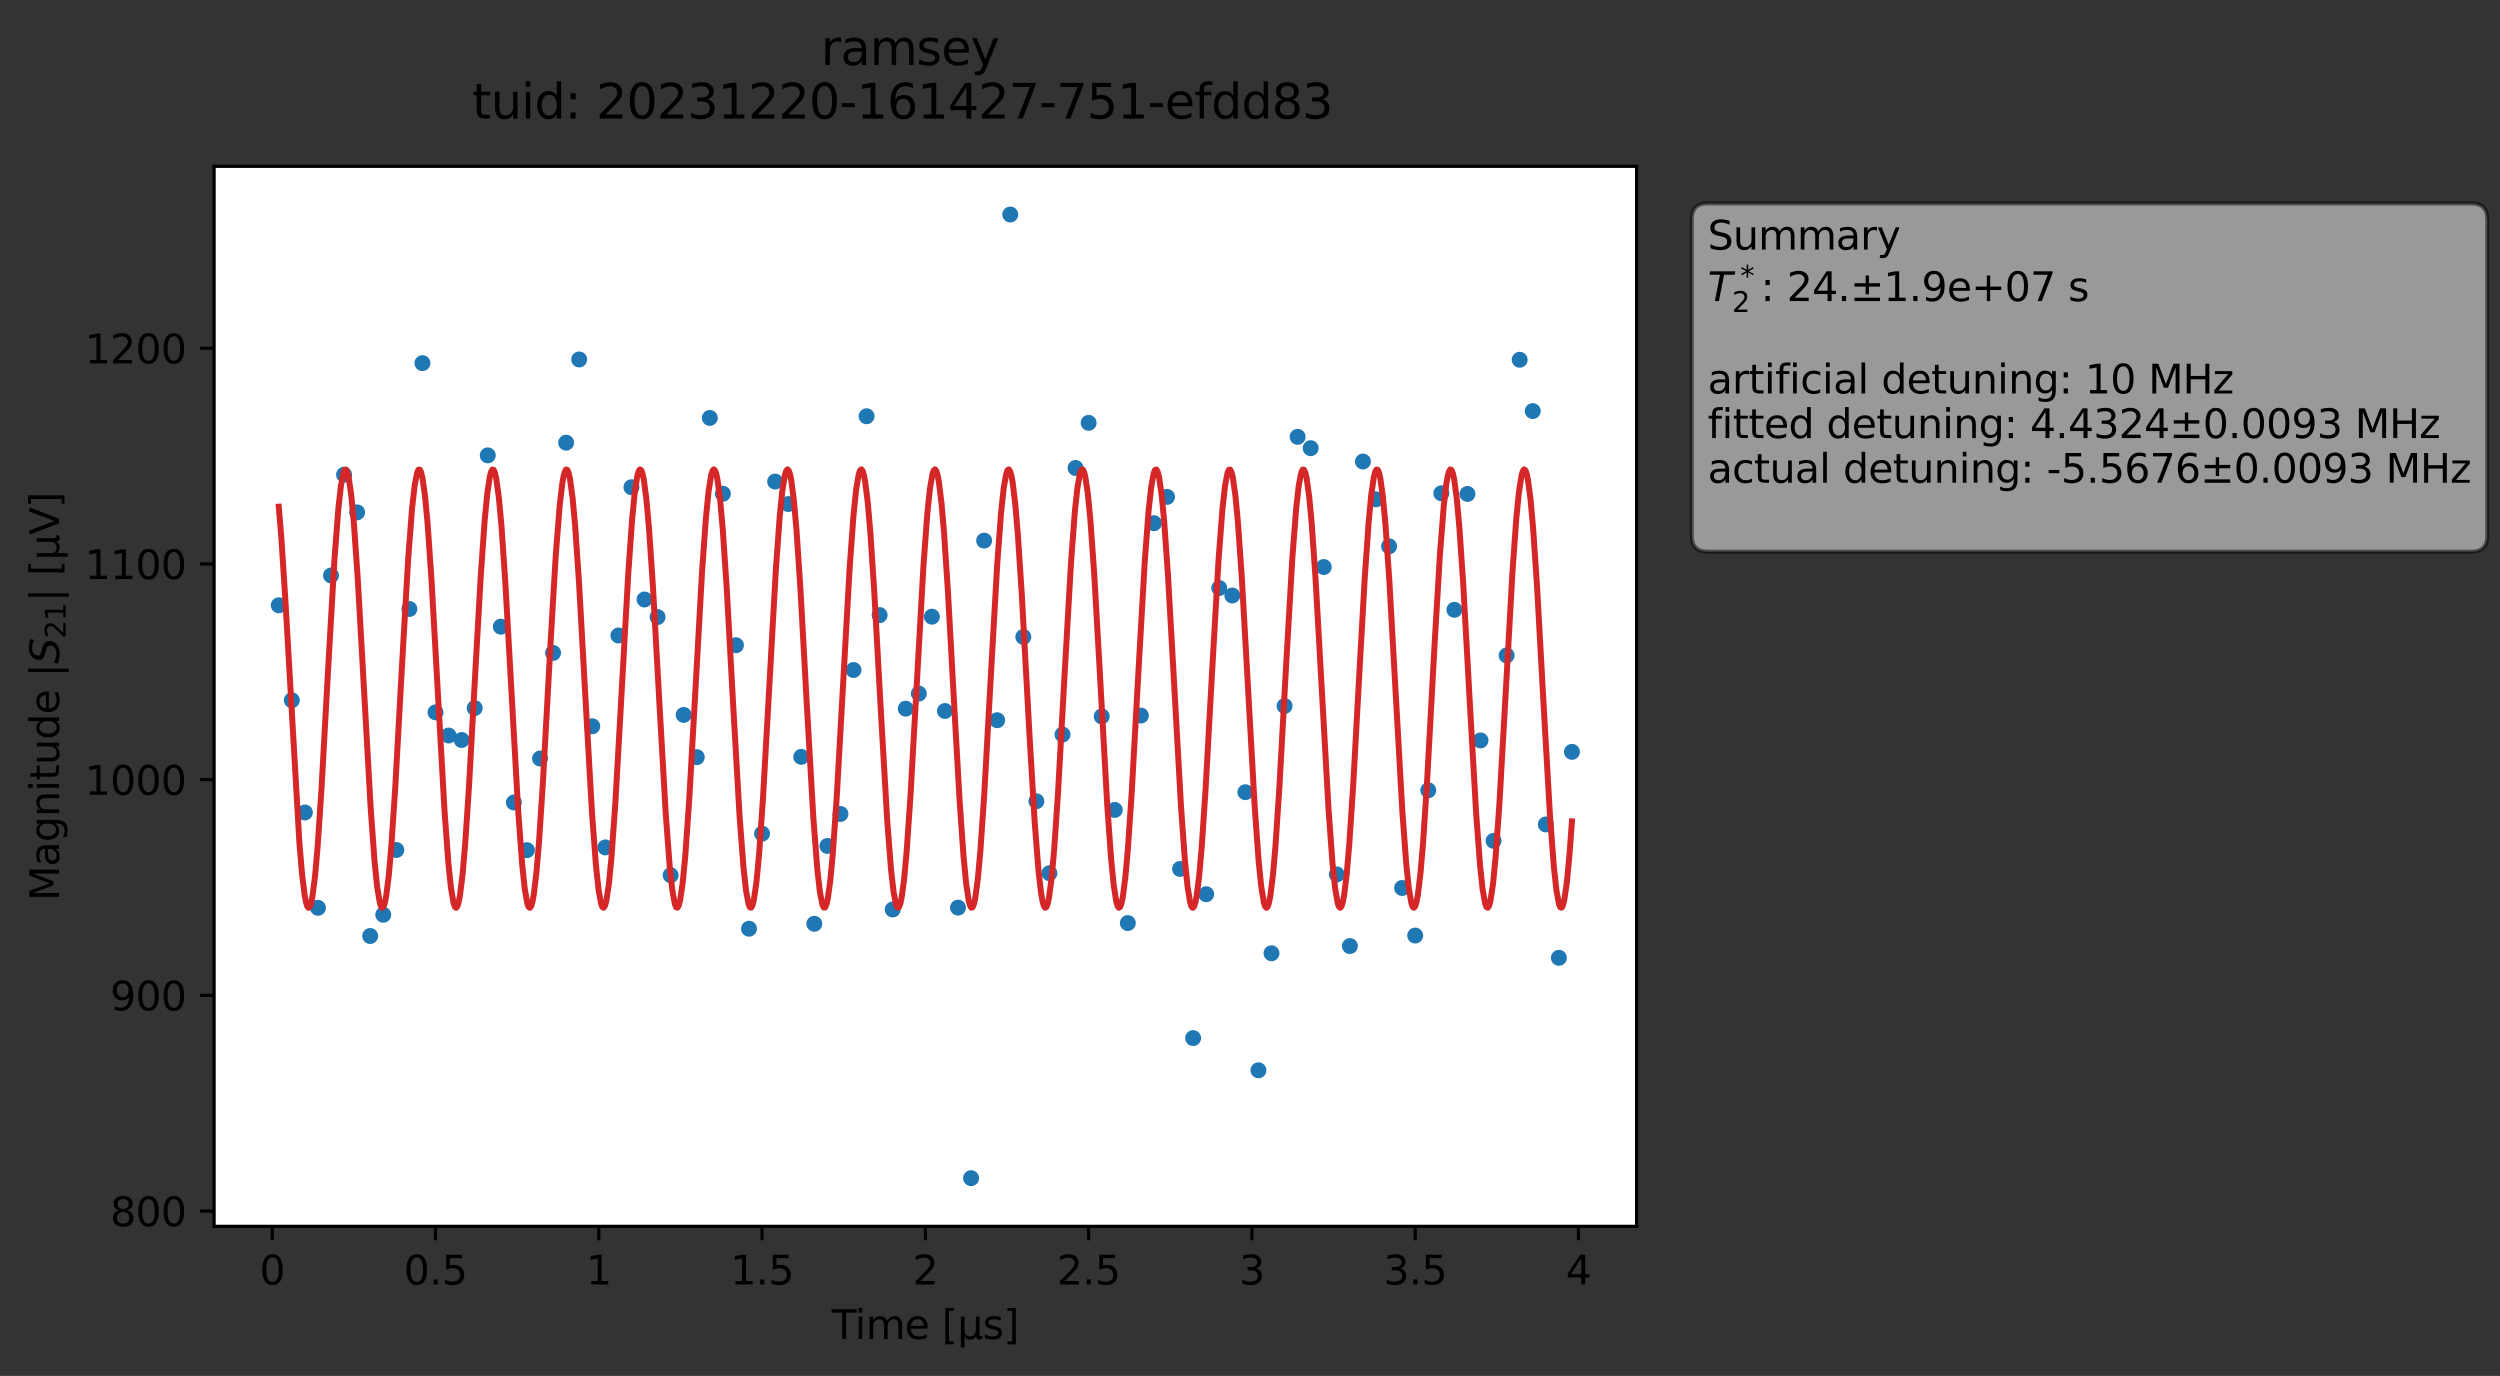 <?xml version="1.0" encoding="utf-8" standalone="no"?>
<!DOCTYPE svg PUBLIC "-//W3C//DTD SVG 1.1//EN"
  "http://www.w3.org/Graphics/SVG/1.1/DTD/svg11.dtd">
<svg xmlns:xlink="http://www.w3.org/1999/xlink" width="627.626pt" height="345.428pt" viewBox="0 0 627.626 345.428" xmlns="http://www.w3.org/2000/svg" version="1.1">
 <rect x="0" y="0" width="627.626" height="345.428" fill="#333333" stroke="none"/>
 <defs>
  <style type="text/css">*{stroke-linejoin: round; stroke-linecap: butt}</style>
 </defs>
 <g id="figure_1">
  <g id="patch_1">
   <path d="M 0 345.428 
L 627.626 345.428 
L 627.626 -0 
L 0 -0 
L 0 345.428 
z
" style="fill: none; opacity: 0"/>
  </g>
  <g id="axes_1">
   <g id="patch_2">
    <path d="M 53.75 307.872 
L 410.87 307.872 
L 410.87 41.76 
L 53.75 41.76 
z
" style="fill: #ffffff"/>
   </g>
   <g id="matplotlib.axis_1">
    <g id="xtick_1">
     <g id="line2d_1">
      <defs>
       <path id="m5ca7c978d0" d="M 0 0 
L 0 3.5 
" style="stroke: #000000; stroke-width: 0.8"/>
      </defs>
      <g>
       <use xlink:href="#m5ca7c978d0" x="68.343" y="307.872" style="stroke: #000000; stroke-width: 0.8"/>
      </g>
     </g>
     <g id="text_1">
      <!-- 0 -->
      <g transform="translate(65.162 322.47) scale(0.1 -0.1)">
       <defs>
        <path id="DejaVuSans-30" d="M 2034 4250 
Q 1547 4250 1301 3770 
Q 1056 3291 1056 2328 
Q 1056 1369 1301 889 
Q 1547 409 2034 409 
Q 2525 409 2770 889 
Q 3016 1369 3016 2328 
Q 3016 3291 2770 3770 
Q 2525 4250 2034 4250 
z
M 2034 4750 
Q 2819 4750 3233 4129 
Q 3647 3509 3647 2328 
Q 3647 1150 3233 529 
Q 2819 -91 2034 -91 
Q 1250 -91 836 529 
Q 422 1150 422 2328 
Q 422 3509 836 4129 
Q 1250 4750 2034 4750 
z
" transform="scale(0.016)"/>
       </defs>
       <use xlink:href="#DejaVuSans-30"/>
      </g>
     </g>
    </g>
    <g id="xtick_2">
     <g id="line2d_2">
      <g>
       <use xlink:href="#m5ca7c978d0" x="109.335" y="307.872" style="stroke: #000000; stroke-width: 0.8"/>
      </g>
     </g>
     <g id="text_2">
      <!-- 0.5 -->
      <g transform="translate(101.383 322.47) scale(0.1 -0.1)">
       <defs>
        <path id="DejaVuSans-2e" d="M 684 794 
L 1344 794 
L 1344 0 
L 684 0 
L 684 794 
z
" transform="scale(0.016)"/>
        <path id="DejaVuSans-35" d="M 691 4666 
L 3169 4666 
L 3169 4134 
L 1269 4134 
L 1269 2991 
Q 1406 3038 1543 3061 
Q 1681 3084 1819 3084 
Q 2600 3084 3056 2656 
Q 3513 2228 3513 1497 
Q 3513 744 3044 326 
Q 2575 -91 1722 -91 
Q 1428 -91 1123 -41 
Q 819 9 494 109 
L 494 744 
Q 775 591 1075 516 
Q 1375 441 1709 441 
Q 2250 441 2565 725 
Q 2881 1009 2881 1497 
Q 2881 1984 2565 2268 
Q 2250 2553 1709 2553 
Q 1456 2553 1204 2497 
Q 953 2441 691 2322 
L 691 4666 
z
" transform="scale(0.016)"/>
       </defs>
       <use xlink:href="#DejaVuSans-30"/>
       <use xlink:href="#DejaVuSans-2e" x="63.623"/>
       <use xlink:href="#DejaVuSans-35" x="95.41"/>
      </g>
     </g>
    </g>
    <g id="xtick_3">
     <g id="line2d_3">
      <g>
       <use xlink:href="#m5ca7c978d0" x="150.327" y="307.872" style="stroke: #000000; stroke-width: 0.8"/>
      </g>
     </g>
     <g id="text_3">
      <!-- 1 -->
      <g transform="translate(147.145 322.47) scale(0.1 -0.1)">
       <defs>
        <path id="DejaVuSans-31" d="M 794 531 
L 1825 531 
L 1825 4091 
L 703 3866 
L 703 4441 
L 1819 4666 
L 2450 4666 
L 2450 531 
L 3481 531 
L 3481 0 
L 794 0 
L 794 531 
z
" transform="scale(0.016)"/>
       </defs>
       <use xlink:href="#DejaVuSans-31"/>
      </g>
     </g>
    </g>
    <g id="xtick_4">
     <g id="line2d_4">
      <g>
       <use xlink:href="#m5ca7c978d0" x="191.318" y="307.872" style="stroke: #000000; stroke-width: 0.8"/>
      </g>
     </g>
     <g id="text_4">
      <!-- 1.5 -->
      <g transform="translate(183.367 322.47) scale(0.1 -0.1)">
       <use xlink:href="#DejaVuSans-31"/>
       <use xlink:href="#DejaVuSans-2e" x="63.623"/>
       <use xlink:href="#DejaVuSans-35" x="95.41"/>
      </g>
     </g>
    </g>
    <g id="xtick_5">
     <g id="line2d_5">
      <g>
       <use xlink:href="#m5ca7c978d0" x="232.31" y="307.872" style="stroke: #000000; stroke-width: 0.8"/>
      </g>
     </g>
     <g id="text_5">
      <!-- 2 -->
      <g transform="translate(229.129 322.47) scale(0.1 -0.1)">
       <defs>
        <path id="DejaVuSans-32" d="M 1228 531 
L 3431 531 
L 3431 0 
L 469 0 
L 469 531 
Q 828 903 1448 1529 
Q 2069 2156 2228 2338 
Q 2531 2678 2651 2914 
Q 2772 3150 2772 3378 
Q 2772 3750 2511 3984 
Q 2250 4219 1831 4219 
Q 1534 4219 1204 4116 
Q 875 4013 500 3803 
L 500 4441 
Q 881 4594 1212 4672 
Q 1544 4750 1819 4750 
Q 2544 4750 2975 4387 
Q 3406 4025 3406 3419 
Q 3406 3131 3298 2873 
Q 3191 2616 2906 2266 
Q 2828 2175 2409 1742 
Q 1991 1309 1228 531 
z
" transform="scale(0.016)"/>
       </defs>
       <use xlink:href="#DejaVuSans-32"/>
      </g>
     </g>
    </g>
    <g id="xtick_6">
     <g id="line2d_6">
      <g>
       <use xlink:href="#m5ca7c978d0" x="273.302" y="307.872" style="stroke: #000000; stroke-width: 0.8"/>
      </g>
     </g>
     <g id="text_6">
      <!-- 2.5 -->
      <g transform="translate(265.35 322.47) scale(0.1 -0.1)">
       <use xlink:href="#DejaVuSans-32"/>
       <use xlink:href="#DejaVuSans-2e" x="63.623"/>
       <use xlink:href="#DejaVuSans-35" x="95.41"/>
      </g>
     </g>
    </g>
    <g id="xtick_7">
     <g id="line2d_7">
      <g>
       <use xlink:href="#m5ca7c978d0" x="314.293" y="307.872" style="stroke: #000000; stroke-width: 0.8"/>
      </g>
     </g>
     <g id="text_7">
      <!-- 3 -->
      <g transform="translate(311.112 322.47) scale(0.1 -0.1)">
       <defs>
        <path id="DejaVuSans-33" d="M 2597 2516 
Q 3050 2419 3304 2112 
Q 3559 1806 3559 1356 
Q 3559 666 3084 287 
Q 2609 -91 1734 -91 
Q 1441 -91 1130 -33 
Q 819 25 488 141 
L 488 750 
Q 750 597 1062 519 
Q 1375 441 1716 441 
Q 2309 441 2620 675 
Q 2931 909 2931 1356 
Q 2931 1769 2642 2001 
Q 2353 2234 1838 2234 
L 1294 2234 
L 1294 2753 
L 1863 2753 
Q 2328 2753 2575 2939 
Q 2822 3125 2822 3475 
Q 2822 3834 2567 4026 
Q 2313 4219 1838 4219 
Q 1578 4219 1281 4162 
Q 984 4106 628 3988 
L 628 4550 
Q 988 4650 1302 4700 
Q 1616 4750 1894 4750 
Q 2613 4750 3031 4423 
Q 3450 4097 3450 3541 
Q 3450 3153 3228 2886 
Q 3006 2619 2597 2516 
z
" transform="scale(0.016)"/>
       </defs>
       <use xlink:href="#DejaVuSans-33"/>
      </g>
     </g>
    </g>
    <g id="xtick_8">
     <g id="line2d_8">
      <g>
       <use xlink:href="#m5ca7c978d0" x="355.285" y="307.872" style="stroke: #000000; stroke-width: 0.8"/>
      </g>
     </g>
     <g id="text_8">
      <!-- 3.5 -->
      <g transform="translate(347.334 322.47) scale(0.1 -0.1)">
       <use xlink:href="#DejaVuSans-33"/>
       <use xlink:href="#DejaVuSans-2e" x="63.623"/>
       <use xlink:href="#DejaVuSans-35" x="95.41"/>
      </g>
     </g>
    </g>
    <g id="xtick_9">
     <g id="line2d_9">
      <g>
       <use xlink:href="#m5ca7c978d0" x="396.277" y="307.872" style="stroke: #000000; stroke-width: 0.8"/>
      </g>
     </g>
     <g id="text_9">
      <!-- 4 -->
      <g transform="translate(393.096 322.47) scale(0.1 -0.1)">
       <defs>
        <path id="DejaVuSans-34" d="M 2419 4116 
L 825 1625 
L 2419 1625 
L 2419 4116 
z
M 2253 4666 
L 3047 4666 
L 3047 1625 
L 3713 1625 
L 3713 1100 
L 3047 1100 
L 3047 0 
L 2419 0 
L 2419 1100 
L 313 1100 
L 313 1709 
L 2253 4666 
z
" transform="scale(0.016)"/>
       </defs>
       <use xlink:href="#DejaVuSans-34"/>
      </g>
     </g>
    </g>
    <g id="text_10">
     <!-- Time [μs] -->
     <g transform="translate(208.8 336.149) scale(0.1 -0.1)">
      <defs>
       <path id="DejaVuSans-54" d="M -19 4666 
L 3928 4666 
L 3928 4134 
L 2272 4134 
L 2272 0 
L 1638 0 
L 1638 4134 
L -19 4134 
L -19 4666 
z
" transform="scale(0.016)"/>
       <path id="DejaVuSans-69" d="M 603 3500 
L 1178 3500 
L 1178 0 
L 603 0 
L 603 3500 
z
M 603 4863 
L 1178 4863 
L 1178 4134 
L 603 4134 
L 603 4863 
z
" transform="scale(0.016)"/>
       <path id="DejaVuSans-6d" d="M 3328 2828 
Q 3544 3216 3844 3400 
Q 4144 3584 4550 3584 
Q 5097 3584 5394 3201 
Q 5691 2819 5691 2113 
L 5691 0 
L 5113 0 
L 5113 2094 
Q 5113 2597 4934 2840 
Q 4756 3084 4391 3084 
Q 3944 3084 3684 2787 
Q 3425 2491 3425 1978 
L 3425 0 
L 2847 0 
L 2847 2094 
Q 2847 2600 2669 2842 
Q 2491 3084 2119 3084 
Q 1678 3084 1418 2786 
Q 1159 2488 1159 1978 
L 1159 0 
L 581 0 
L 581 3500 
L 1159 3500 
L 1159 2956 
Q 1356 3278 1631 3431 
Q 1906 3584 2284 3584 
Q 2666 3584 2933 3390 
Q 3200 3197 3328 2828 
z
" transform="scale(0.016)"/>
       <path id="DejaVuSans-65" d="M 3597 1894 
L 3597 1613 
L 953 1613 
Q 991 1019 1311 708 
Q 1631 397 2203 397 
Q 2534 397 2845 478 
Q 3156 559 3463 722 
L 3463 178 
Q 3153 47 2828 -22 
Q 2503 -91 2169 -91 
Q 1331 -91 842 396 
Q 353 884 353 1716 
Q 353 2575 817 3079 
Q 1281 3584 2069 3584 
Q 2775 3584 3186 3129 
Q 3597 2675 3597 1894 
z
M 3022 2063 
Q 3016 2534 2758 2815 
Q 2500 3097 2075 3097 
Q 1594 3097 1305 2825 
Q 1016 2553 972 2059 
L 3022 2063 
z
" transform="scale(0.016)"/>
       <path id="DejaVuSans-20" transform="scale(0.016)"/>
       <path id="DejaVuSans-5b" d="M 550 4863 
L 1875 4863 
L 1875 4416 
L 1125 4416 
L 1125 -397 
L 1875 -397 
L 1875 -844 
L 550 -844 
L 550 4863 
z
" transform="scale(0.016)"/>
       <path id="DejaVuSans-3bc" d="M 544 -1331 
L 544 3500 
L 1119 3500 
L 1119 1325 
Q 1119 872 1334 640 
Q 1550 409 1972 409 
Q 2434 409 2667 671 
Q 2900 934 2900 1459 
L 2900 3500 
L 3475 3500 
L 3475 806 
Q 3475 619 3529 530 
Q 3584 441 3700 441 
Q 3728 441 3778 458 
Q 3828 475 3916 513 
L 3916 50 
Q 3788 -22 3673 -56 
Q 3559 -91 3450 -91 
Q 3234 -91 3106 31 
Q 2978 153 2931 403 
Q 2775 156 2548 32 
Q 2322 -91 2016 -91 
Q 1697 -91 1473 31 
Q 1250 153 1119 397 
L 1119 -1331 
L 544 -1331 
z
" transform="scale(0.016)"/>
       <path id="DejaVuSans-73" d="M 2834 3397 
L 2834 2853 
Q 2591 2978 2328 3040 
Q 2066 3103 1784 3103 
Q 1356 3103 1142 2972 
Q 928 2841 928 2578 
Q 928 2378 1081 2264 
Q 1234 2150 1697 2047 
L 1894 2003 
Q 2506 1872 2764 1633 
Q 3022 1394 3022 966 
Q 3022 478 2636 193 
Q 2250 -91 1575 -91 
Q 1294 -91 989 -36 
Q 684 19 347 128 
L 347 722 
Q 666 556 975 473 
Q 1284 391 1588 391 
Q 1994 391 2212 530 
Q 2431 669 2431 922 
Q 2431 1156 2273 1281 
Q 2116 1406 1581 1522 
L 1381 1569 
Q 847 1681 609 1914 
Q 372 2147 372 2553 
Q 372 3047 722 3315 
Q 1072 3584 1716 3584 
Q 2034 3584 2315 3537 
Q 2597 3491 2834 3397 
z
" transform="scale(0.016)"/>
       <path id="DejaVuSans-5d" d="M 1947 4863 
L 1947 -844 
L 622 -844 
L 622 -397 
L 1369 -397 
L 1369 4416 
L 622 4416 
L 622 4863 
L 1947 4863 
z
" transform="scale(0.016)"/>
      </defs>
      <use xlink:href="#DejaVuSans-54"/>
      <use xlink:href="#DejaVuSans-69" x="57.959"/>
      <use xlink:href="#DejaVuSans-6d" x="85.742"/>
      <use xlink:href="#DejaVuSans-65" x="183.154"/>
      <use xlink:href="#DejaVuSans-20" x="244.678"/>
      <use xlink:href="#DejaVuSans-5b" x="276.465"/>
      <use xlink:href="#DejaVuSans-3bc" x="315.479"/>
      <use xlink:href="#DejaVuSans-73" x="379.102"/>
      <use xlink:href="#DejaVuSans-5d" x="431.201"/>
     </g>
    </g>
   </g>
   <g id="matplotlib.axis_2">
    <g id="ytick_1">
     <g id="line2d_10">
      <defs>
       <path id="m14db9190f6" d="M 0 0 
L -3.5 0 
" style="stroke: #000000; stroke-width: 0.8"/>
      </defs>
      <g>
       <use xlink:href="#m14db9190f6" x="53.75" y="304.036" style="stroke: #000000; stroke-width: 0.8"/>
      </g>
     </g>
     <g id="text_11">
      <!-- 800 -->
      <g transform="translate(27.663 307.835) scale(0.1 -0.1)">
       <defs>
        <path id="DejaVuSans-38" d="M 2034 2216 
Q 1584 2216 1326 1975 
Q 1069 1734 1069 1313 
Q 1069 891 1326 650 
Q 1584 409 2034 409 
Q 2484 409 2743 651 
Q 3003 894 3003 1313 
Q 3003 1734 2745 1975 
Q 2488 2216 2034 2216 
z
M 1403 2484 
Q 997 2584 770 2862 
Q 544 3141 544 3541 
Q 544 4100 942 4425 
Q 1341 4750 2034 4750 
Q 2731 4750 3128 4425 
Q 3525 4100 3525 3541 
Q 3525 3141 3298 2862 
Q 3072 2584 2669 2484 
Q 3125 2378 3379 2068 
Q 3634 1759 3634 1313 
Q 3634 634 3220 271 
Q 2806 -91 2034 -91 
Q 1263 -91 848 271 
Q 434 634 434 1313 
Q 434 1759 690 2068 
Q 947 2378 1403 2484 
z
M 1172 3481 
Q 1172 3119 1398 2916 
Q 1625 2713 2034 2713 
Q 2441 2713 2670 2916 
Q 2900 3119 2900 3481 
Q 2900 3844 2670 4047 
Q 2441 4250 2034 4250 
Q 1625 4250 1398 4047 
Q 1172 3844 1172 3481 
z
" transform="scale(0.016)"/>
       </defs>
       <use xlink:href="#DejaVuSans-38"/>
       <use xlink:href="#DejaVuSans-30" x="63.623"/>
       <use xlink:href="#DejaVuSans-30" x="127.246"/>
      </g>
     </g>
    </g>
    <g id="ytick_2">
     <g id="line2d_11">
      <g>
       <use xlink:href="#m14db9190f6" x="53.75" y="249.883" style="stroke: #000000; stroke-width: 0.8"/>
      </g>
     </g>
     <g id="text_12">
      <!-- 900 -->
      <g transform="translate(27.663 253.682) scale(0.1 -0.1)">
       <defs>
        <path id="DejaVuSans-39" d="M 703 97 
L 703 672 
Q 941 559 1184 500 
Q 1428 441 1663 441 
Q 2288 441 2617 861 
Q 2947 1281 2994 2138 
Q 2813 1869 2534 1725 
Q 2256 1581 1919 1581 
Q 1219 1581 811 2004 
Q 403 2428 403 3163 
Q 403 3881 828 4315 
Q 1253 4750 1959 4750 
Q 2769 4750 3195 4129 
Q 3622 3509 3622 2328 
Q 3622 1225 3098 567 
Q 2575 -91 1691 -91 
Q 1453 -91 1209 -44 
Q 966 3 703 97 
z
M 1959 2075 
Q 2384 2075 2632 2365 
Q 2881 2656 2881 3163 
Q 2881 3666 2632 3958 
Q 2384 4250 1959 4250 
Q 1534 4250 1286 3958 
Q 1038 3666 1038 3163 
Q 1038 2656 1286 2365 
Q 1534 2075 1959 2075 
z
" transform="scale(0.016)"/>
       </defs>
       <use xlink:href="#DejaVuSans-39"/>
       <use xlink:href="#DejaVuSans-30" x="63.623"/>
       <use xlink:href="#DejaVuSans-30" x="127.246"/>
      </g>
     </g>
    </g>
    <g id="ytick_3">
     <g id="line2d_12">
      <g>
       <use xlink:href="#m14db9190f6" x="53.75" y="195.73" style="stroke: #000000; stroke-width: 0.8"/>
      </g>
     </g>
     <g id="text_13">
      <!-- 1000 -->
      <g transform="translate(21.3 199.53) scale(0.1 -0.1)">
       <use xlink:href="#DejaVuSans-31"/>
       <use xlink:href="#DejaVuSans-30" x="63.623"/>
       <use xlink:href="#DejaVuSans-30" x="127.246"/>
       <use xlink:href="#DejaVuSans-30" x="190.869"/>
      </g>
     </g>
    </g>
    <g id="ytick_4">
     <g id="line2d_13">
      <g>
       <use xlink:href="#m14db9190f6" x="53.75" y="141.577" style="stroke: #000000; stroke-width: 0.8"/>
      </g>
     </g>
     <g id="text_14">
      <!-- 1100 -->
      <g transform="translate(21.3 145.377) scale(0.1 -0.1)">
       <use xlink:href="#DejaVuSans-31"/>
       <use xlink:href="#DejaVuSans-31" x="63.623"/>
       <use xlink:href="#DejaVuSans-30" x="127.246"/>
       <use xlink:href="#DejaVuSans-30" x="190.869"/>
      </g>
     </g>
    </g>
    <g id="ytick_5">
     <g id="line2d_14">
      <g>
       <use xlink:href="#m14db9190f6" x="53.75" y="87.425" style="stroke: #000000; stroke-width: 0.8"/>
      </g>
     </g>
     <g id="text_15">
      <!-- 1200 -->
      <g transform="translate(21.3 91.224) scale(0.1 -0.1)">
       <use xlink:href="#DejaVuSans-31"/>
       <use xlink:href="#DejaVuSans-32" x="63.623"/>
       <use xlink:href="#DejaVuSans-30" x="127.246"/>
       <use xlink:href="#DejaVuSans-30" x="190.869"/>
      </g>
     </g>
    </g>
    <g id="text_16">
     <!-- Magnitude |$S_{21}|$ [μV] -->
     <g transform="translate(14.9 226.166) rotate(-90) scale(0.1 -0.1)">
      <defs>
       <path id="DejaVuSans-4d" d="M 628 4666 
L 1569 4666 
L 2759 1491 
L 3956 4666 
L 4897 4666 
L 4897 0 
L 4281 0 
L 4281 4097 
L 3078 897 
L 2444 897 
L 1241 4097 
L 1241 0 
L 628 0 
L 628 4666 
z
" transform="scale(0.016)"/>
       <path id="DejaVuSans-61" d="M 2194 1759 
Q 1497 1759 1228 1600 
Q 959 1441 959 1056 
Q 959 750 1161 570 
Q 1363 391 1709 391 
Q 2188 391 2477 730 
Q 2766 1069 2766 1631 
L 2766 1759 
L 2194 1759 
z
M 3341 1997 
L 3341 0 
L 2766 0 
L 2766 531 
Q 2569 213 2275 61 
Q 1981 -91 1556 -91 
Q 1019 -91 701 211 
Q 384 513 384 1019 
Q 384 1609 779 1909 
Q 1175 2209 1959 2209 
L 2766 2209 
L 2766 2266 
Q 2766 2663 2505 2880 
Q 2244 3097 1772 3097 
Q 1472 3097 1187 3025 
Q 903 2953 641 2809 
L 641 3341 
Q 956 3463 1253 3523 
Q 1550 3584 1831 3584 
Q 2591 3584 2966 3190 
Q 3341 2797 3341 1997 
z
" transform="scale(0.016)"/>
       <path id="DejaVuSans-67" d="M 2906 1791 
Q 2906 2416 2648 2759 
Q 2391 3103 1925 3103 
Q 1463 3103 1205 2759 
Q 947 2416 947 1791 
Q 947 1169 1205 825 
Q 1463 481 1925 481 
Q 2391 481 2648 825 
Q 2906 1169 2906 1791 
z
M 3481 434 
Q 3481 -459 3084 -895 
Q 2688 -1331 1869 -1331 
Q 1566 -1331 1297 -1286 
Q 1028 -1241 775 -1147 
L 775 -588 
Q 1028 -725 1275 -790 
Q 1522 -856 1778 -856 
Q 2344 -856 2625 -561 
Q 2906 -266 2906 331 
L 2906 616 
Q 2728 306 2450 153 
Q 2172 0 1784 0 
Q 1141 0 747 490 
Q 353 981 353 1791 
Q 353 2603 747 3093 
Q 1141 3584 1784 3584 
Q 2172 3584 2450 3431 
Q 2728 3278 2906 2969 
L 2906 3500 
L 3481 3500 
L 3481 434 
z
" transform="scale(0.016)"/>
       <path id="DejaVuSans-6e" d="M 3513 2113 
L 3513 0 
L 2938 0 
L 2938 2094 
Q 2938 2591 2744 2837 
Q 2550 3084 2163 3084 
Q 1697 3084 1428 2787 
Q 1159 2491 1159 1978 
L 1159 0 
L 581 0 
L 581 3500 
L 1159 3500 
L 1159 2956 
Q 1366 3272 1645 3428 
Q 1925 3584 2291 3584 
Q 2894 3584 3203 3211 
Q 3513 2838 3513 2113 
z
" transform="scale(0.016)"/>
       <path id="DejaVuSans-74" d="M 1172 4494 
L 1172 3500 
L 2356 3500 
L 2356 3053 
L 1172 3053 
L 1172 1153 
Q 1172 725 1289 603 
Q 1406 481 1766 481 
L 2356 481 
L 2356 0 
L 1766 0 
Q 1100 0 847 248 
Q 594 497 594 1153 
L 594 3053 
L 172 3053 
L 172 3500 
L 594 3500 
L 594 4494 
L 1172 4494 
z
" transform="scale(0.016)"/>
       <path id="DejaVuSans-75" d="M 544 1381 
L 544 3500 
L 1119 3500 
L 1119 1403 
Q 1119 906 1312 657 
Q 1506 409 1894 409 
Q 2359 409 2629 706 
Q 2900 1003 2900 1516 
L 2900 3500 
L 3475 3500 
L 3475 0 
L 2900 0 
L 2900 538 
Q 2691 219 2414 64 
Q 2138 -91 1772 -91 
Q 1169 -91 856 284 
Q 544 659 544 1381 
z
M 1991 3584 
L 1991 3584 
z
" transform="scale(0.016)"/>
       <path id="DejaVuSans-64" d="M 2906 2969 
L 2906 4863 
L 3481 4863 
L 3481 0 
L 2906 0 
L 2906 525 
Q 2725 213 2448 61 
Q 2172 -91 1784 -91 
Q 1150 -91 751 415 
Q 353 922 353 1747 
Q 353 2572 751 3078 
Q 1150 3584 1784 3584 
Q 2172 3584 2448 3432 
Q 2725 3281 2906 2969 
z
M 947 1747 
Q 947 1113 1208 752 
Q 1469 391 1925 391 
Q 2381 391 2643 752 
Q 2906 1113 2906 1747 
Q 2906 2381 2643 2742 
Q 2381 3103 1925 3103 
Q 1469 3103 1208 2742 
Q 947 2381 947 1747 
z
" transform="scale(0.016)"/>
       <path id="DejaVuSans-7c" d="M 1344 4891 
L 1344 -1509 
L 813 -1509 
L 813 4891 
L 1344 4891 
z
" transform="scale(0.016)"/>
       <path id="DejaVuSans-Oblique-53" d="M 3859 4513 
L 3738 3897 
Q 3422 4066 3111 4152 
Q 2800 4238 2509 4238 
Q 1944 4238 1609 3991 
Q 1275 3744 1275 3334 
Q 1275 3109 1398 2989 
Q 1522 2869 2034 2731 
L 2413 2638 
Q 3053 2472 3303 2217 
Q 3553 1963 3553 1503 
Q 3553 797 2998 353 
Q 2444 -91 1538 -91 
Q 1166 -91 791 -17 
Q 416 56 38 206 
L 166 856 
Q 513 641 861 531 
Q 1209 422 1556 422 
Q 2147 422 2503 684 
Q 2859 947 2859 1369 
Q 2859 1650 2717 1795 
Q 2575 1941 2106 2059 
L 1728 2156 
Q 1081 2325 845 2545 
Q 609 2766 609 3163 
Q 609 3859 1145 4304 
Q 1681 4750 2541 4750 
Q 2875 4750 3203 4690 
Q 3531 4631 3859 4513 
z
" transform="scale(0.016)"/>
       <path id="DejaVuSans-56" d="M 1831 0 
L 50 4666 
L 709 4666 
L 2188 738 
L 3669 4666 
L 4325 4666 
L 2547 0 
L 1831 0 
z
" transform="scale(0.016)"/>
      </defs>
      <use xlink:href="#DejaVuSans-4d" transform="translate(0 0.578)"/>
      <use xlink:href="#DejaVuSans-61" transform="translate(86.279 0.578)"/>
      <use xlink:href="#DejaVuSans-67" transform="translate(147.559 0.578)"/>
      <use xlink:href="#DejaVuSans-6e" transform="translate(211.035 0.578)"/>
      <use xlink:href="#DejaVuSans-69" transform="translate(274.414 0.578)"/>
      <use xlink:href="#DejaVuSans-74" transform="translate(302.197 0.578)"/>
      <use xlink:href="#DejaVuSans-75" transform="translate(341.406 0.578)"/>
      <use xlink:href="#DejaVuSans-64" transform="translate(404.785 0.578)"/>
      <use xlink:href="#DejaVuSans-65" transform="translate(468.262 0.578)"/>
      <use xlink:href="#DejaVuSans-20" transform="translate(529.785 0.578)"/>
      <use xlink:href="#DejaVuSans-7c" transform="translate(561.572 0.578)"/>
      <use xlink:href="#DejaVuSans-Oblique-53" transform="translate(595.264 0.578)"/>
      <use xlink:href="#DejaVuSans-32" transform="translate(658.74 -15.828) scale(0.7)"/>
      <use xlink:href="#DejaVuSans-31" transform="translate(703.276 -15.828) scale(0.7)"/>
      <use xlink:href="#DejaVuSans-7c" transform="translate(750.547 0.578)"/>
      <use xlink:href="#DejaVuSans-20" transform="translate(784.238 0.578)"/>
      <use xlink:href="#DejaVuSans-5b" transform="translate(816.025 0.578)"/>
      <use xlink:href="#DejaVuSans-3bc" transform="translate(855.039 0.578)"/>
      <use xlink:href="#DejaVuSans-56" transform="translate(918.662 0.578)"/>
      <use xlink:href="#DejaVuSans-5d" transform="translate(987.07 0.578)"/>
     </g>
    </g>
   </g>
   <g id="line2d_15">
    <defs>
     <path id="mf026dc85c5" d="M 0 1.5 
C 0.398 1.5 0.779 1.342 1.061 1.061 
C 1.342 0.779 1.5 0.398 1.5 0 
C 1.5 -0.398 1.342 -0.779 1.061 -1.061 
C 0.779 -1.342 0.398 -1.5 0 -1.5 
C -0.398 -1.5 -0.779 -1.342 -1.061 -1.061 
C -1.342 -0.779 -1.5 -0.398 -1.5 0 
C -1.5 0.398 -1.342 0.779 -1.061 1.061 
C -0.779 1.342 -0.398 1.5 0 1.5 
z
" style="stroke: #1f77b4"/>
    </defs>
    <g clip-path="url(#p09b10dfe8e)">
     <use xlink:href="#mf026dc85c5" x="69.983" y="151.956" style="fill: #1f77b4; stroke: #1f77b4"/>
     <use xlink:href="#mf026dc85c5" x="73.262" y="175.797" style="fill: #1f77b4; stroke: #1f77b4"/>
     <use xlink:href="#mf026dc85c5" x="76.541" y="203.976" style="fill: #1f77b4; stroke: #1f77b4"/>
     <use xlink:href="#mf026dc85c5" x="79.821" y="227.902" style="fill: #1f77b4; stroke: #1f77b4"/>
     <use xlink:href="#mf026dc85c5" x="83.1" y="144.472" style="fill: #1f77b4; stroke: #1f77b4"/>
     <use xlink:href="#mf026dc85c5" x="86.379" y="119.173" style="fill: #1f77b4; stroke: #1f77b4"/>
     <use xlink:href="#mf026dc85c5" x="89.659" y="128.631" style="fill: #1f77b4; stroke: #1f77b4"/>
     <use xlink:href="#mf026dc85c5" x="92.938" y="234.983" style="fill: #1f77b4; stroke: #1f77b4"/>
     <use xlink:href="#mf026dc85c5" x="96.217" y="229.647" style="fill: #1f77b4; stroke: #1f77b4"/>
     <use xlink:href="#mf026dc85c5" x="99.497" y="213.389" style="fill: #1f77b4; stroke: #1f77b4"/>
     <use xlink:href="#mf026dc85c5" x="102.776" y="152.88" style="fill: #1f77b4; stroke: #1f77b4"/>
     <use xlink:href="#mf026dc85c5" x="106.055" y="91.158" style="fill: #1f77b4; stroke: #1f77b4"/>
     <use xlink:href="#mf026dc85c5" x="109.335" y="178.832" style="fill: #1f77b4; stroke: #1f77b4"/>
     <use xlink:href="#mf026dc85c5" x="112.614" y="184.653" style="fill: #1f77b4; stroke: #1f77b4"/>
     <use xlink:href="#mf026dc85c5" x="115.893" y="185.775" style="fill: #1f77b4; stroke: #1f77b4"/>
     <use xlink:href="#mf026dc85c5" x="119.173" y="177.769" style="fill: #1f77b4; stroke: #1f77b4"/>
     <use xlink:href="#mf026dc85c5" x="122.452" y="114.325" style="fill: #1f77b4; stroke: #1f77b4"/>
     <use xlink:href="#mf026dc85c5" x="125.731" y="157.33" style="fill: #1f77b4; stroke: #1f77b4"/>
     <use xlink:href="#mf026dc85c5" x="129.011" y="201.459" style="fill: #1f77b4; stroke: #1f77b4"/>
     <use xlink:href="#mf026dc85c5" x="132.29" y="213.431" style="fill: #1f77b4; stroke: #1f77b4"/>
     <use xlink:href="#mf026dc85c5" x="135.57" y="190.427" style="fill: #1f77b4; stroke: #1f77b4"/>
     <use xlink:href="#mf026dc85c5" x="138.849" y="163.92" style="fill: #1f77b4; stroke: #1f77b4"/>
     <use xlink:href="#mf026dc85c5" x="142.128" y="111.132" style="fill: #1f77b4; stroke: #1f77b4"/>
     <use xlink:href="#mf026dc85c5" x="145.408" y="90.242" style="fill: #1f77b4; stroke: #1f77b4"/>
     <use xlink:href="#mf026dc85c5" x="148.687" y="182.336" style="fill: #1f77b4; stroke: #1f77b4"/>
     <use xlink:href="#mf026dc85c5" x="151.966" y="212.743" style="fill: #1f77b4; stroke: #1f77b4"/>
     <use xlink:href="#mf026dc85c5" x="155.246" y="159.534" style="fill: #1f77b4; stroke: #1f77b4"/>
     <use xlink:href="#mf026dc85c5" x="158.525" y="122.321" style="fill: #1f77b4; stroke: #1f77b4"/>
     <use xlink:href="#mf026dc85c5" x="161.804" y="150.502" style="fill: #1f77b4; stroke: #1f77b4"/>
     <use xlink:href="#mf026dc85c5" x="165.084" y="154.915" style="fill: #1f77b4; stroke: #1f77b4"/>
     <use xlink:href="#mf026dc85c5" x="168.363" y="219.727" style="fill: #1f77b4; stroke: #1f77b4"/>
     <use xlink:href="#mf026dc85c5" x="171.642" y="179.479" style="fill: #1f77b4; stroke: #1f77b4"/>
     <use xlink:href="#mf026dc85c5" x="174.922" y="190.081" style="fill: #1f77b4; stroke: #1f77b4"/>
     <use xlink:href="#mf026dc85c5" x="178.201" y="104.916" style="fill: #1f77b4; stroke: #1f77b4"/>
     <use xlink:href="#mf026dc85c5" x="181.48" y="123.952" style="fill: #1f77b4; stroke: #1f77b4"/>
     <use xlink:href="#mf026dc85c5" x="184.76" y="161.981" style="fill: #1f77b4; stroke: #1f77b4"/>
     <use xlink:href="#mf026dc85c5" x="188.039" y="233.155" style="fill: #1f77b4; stroke: #1f77b4"/>
     <use xlink:href="#mf026dc85c5" x="191.318" y="209.292" style="fill: #1f77b4; stroke: #1f77b4"/>
     <use xlink:href="#mf026dc85c5" x="194.598" y="120.895" style="fill: #1f77b4; stroke: #1f77b4"/>
     <use xlink:href="#mf026dc85c5" x="197.877" y="126.536" style="fill: #1f77b4; stroke: #1f77b4"/>
     <use xlink:href="#mf026dc85c5" x="201.156" y="190.012" style="fill: #1f77b4; stroke: #1f77b4"/>
     <use xlink:href="#mf026dc85c5" x="204.436" y="231.923" style="fill: #1f77b4; stroke: #1f77b4"/>
     <use xlink:href="#mf026dc85c5" x="207.715" y="212.377" style="fill: #1f77b4; stroke: #1f77b4"/>
     <use xlink:href="#mf026dc85c5" x="210.994" y="204.344" style="fill: #1f77b4; stroke: #1f77b4"/>
     <use xlink:href="#mf026dc85c5" x="214.274" y="168.206" style="fill: #1f77b4; stroke: #1f77b4"/>
     <use xlink:href="#mf026dc85c5" x="217.553" y="104.499" style="fill: #1f77b4; stroke: #1f77b4"/>
     <use xlink:href="#mf026dc85c5" x="220.832" y="154.425" style="fill: #1f77b4; stroke: #1f77b4"/>
     <use xlink:href="#mf026dc85c5" x="224.112" y="228.326" style="fill: #1f77b4; stroke: #1f77b4"/>
     <use xlink:href="#mf026dc85c5" x="227.391" y="177.911" style="fill: #1f77b4; stroke: #1f77b4"/>
     <use xlink:href="#mf026dc85c5" x="230.67" y="174.127" style="fill: #1f77b4; stroke: #1f77b4"/>
     <use xlink:href="#mf026dc85c5" x="233.95" y="154.816" style="fill: #1f77b4; stroke: #1f77b4"/>
     <use xlink:href="#mf026dc85c5" x="237.229" y="178.496" style="fill: #1f77b4; stroke: #1f77b4"/>
     <use xlink:href="#mf026dc85c5" x="240.508" y="227.864" style="fill: #1f77b4; stroke: #1f77b4"/>
     <use xlink:href="#mf026dc85c5" x="243.788" y="295.776" style="fill: #1f77b4; stroke: #1f77b4"/>
     <use xlink:href="#mf026dc85c5" x="247.067" y="135.722" style="fill: #1f77b4; stroke: #1f77b4"/>
     <use xlink:href="#mf026dc85c5" x="250.346" y="180.812" style="fill: #1f77b4; stroke: #1f77b4"/>
     <use xlink:href="#mf026dc85c5" x="253.626" y="53.856" style="fill: #1f77b4; stroke: #1f77b4"/>
     <use xlink:href="#mf026dc85c5" x="256.905" y="159.902" style="fill: #1f77b4; stroke: #1f77b4"/>
     <use xlink:href="#mf026dc85c5" x="260.184" y="201.155" style="fill: #1f77b4; stroke: #1f77b4"/>
     <use xlink:href="#mf026dc85c5" x="263.464" y="219.213" style="fill: #1f77b4; stroke: #1f77b4"/>
     <use xlink:href="#mf026dc85c5" x="266.743" y="184.408" style="fill: #1f77b4; stroke: #1f77b4"/>
     <use xlink:href="#mf026dc85c5" x="270.022" y="117.484" style="fill: #1f77b4; stroke: #1f77b4"/>
     <use xlink:href="#mf026dc85c5" x="273.302" y="106.155" style="fill: #1f77b4; stroke: #1f77b4"/>
     <use xlink:href="#mf026dc85c5" x="276.581" y="179.853" style="fill: #1f77b4; stroke: #1f77b4"/>
     <use xlink:href="#mf026dc85c5" x="279.86" y="203.33" style="fill: #1f77b4; stroke: #1f77b4"/>
     <use xlink:href="#mf026dc85c5" x="283.14" y="231.734" style="fill: #1f77b4; stroke: #1f77b4"/>
     <use xlink:href="#mf026dc85c5" x="286.419" y="179.642" style="fill: #1f77b4; stroke: #1f77b4"/>
     <use xlink:href="#mf026dc85c5" x="289.698" y="131.344" style="fill: #1f77b4; stroke: #1f77b4"/>
     <use xlink:href="#mf026dc85c5" x="292.978" y="124.748" style="fill: #1f77b4; stroke: #1f77b4"/>
     <use xlink:href="#mf026dc85c5" x="296.257" y="218.154" style="fill: #1f77b4; stroke: #1f77b4"/>
     <use xlink:href="#mf026dc85c5" x="299.536" y="260.611" style="fill: #1f77b4; stroke: #1f77b4"/>
     <use xlink:href="#mf026dc85c5" x="302.816" y="224.49" style="fill: #1f77b4; stroke: #1f77b4"/>
     <use xlink:href="#mf026dc85c5" x="306.095" y="147.624" style="fill: #1f77b4; stroke: #1f77b4"/>
     <use xlink:href="#mf026dc85c5" x="309.374" y="149.5" style="fill: #1f77b4; stroke: #1f77b4"/>
     <use xlink:href="#mf026dc85c5" x="312.654" y="198.881" style="fill: #1f77b4; stroke: #1f77b4"/>
     <use xlink:href="#mf026dc85c5" x="315.933" y="268.703" style="fill: #1f77b4; stroke: #1f77b4"/>
     <use xlink:href="#mf026dc85c5" x="319.212" y="239.319" style="fill: #1f77b4; stroke: #1f77b4"/>
     <use xlink:href="#mf026dc85c5" x="322.492" y="177.241" style="fill: #1f77b4; stroke: #1f77b4"/>
     <use xlink:href="#mf026dc85c5" x="325.771" y="109.67" style="fill: #1f77b4; stroke: #1f77b4"/>
     <use xlink:href="#mf026dc85c5" x="329.05" y="112.518" style="fill: #1f77b4; stroke: #1f77b4"/>
     <use xlink:href="#mf026dc85c5" x="332.33" y="142.354" style="fill: #1f77b4; stroke: #1f77b4"/>
     <use xlink:href="#mf026dc85c5" x="335.609" y="219.531" style="fill: #1f77b4; stroke: #1f77b4"/>
     <use xlink:href="#mf026dc85c5" x="338.889" y="237.504" style="fill: #1f77b4; stroke: #1f77b4"/>
     <use xlink:href="#mf026dc85c5" x="342.168" y="115.866" style="fill: #1f77b4; stroke: #1f77b4"/>
     <use xlink:href="#mf026dc85c5" x="345.447" y="125.352" style="fill: #1f77b4; stroke: #1f77b4"/>
     <use xlink:href="#mf026dc85c5" x="348.727" y="137.155" style="fill: #1f77b4; stroke: #1f77b4"/>
     <use xlink:href="#mf026dc85c5" x="352.006" y="222.93" style="fill: #1f77b4; stroke: #1f77b4"/>
     <use xlink:href="#mf026dc85c5" x="355.285" y="234.87" style="fill: #1f77b4; stroke: #1f77b4"/>
     <use xlink:href="#mf026dc85c5" x="358.565" y="198.398" style="fill: #1f77b4; stroke: #1f77b4"/>
     <use xlink:href="#mf026dc85c5" x="361.844" y="123.839" style="fill: #1f77b4; stroke: #1f77b4"/>
     <use xlink:href="#mf026dc85c5" x="365.123" y="153.093" style="fill: #1f77b4; stroke: #1f77b4"/>
     <use xlink:href="#mf026dc85c5" x="368.403" y="124.004" style="fill: #1f77b4; stroke: #1f77b4"/>
     <use xlink:href="#mf026dc85c5" x="371.682" y="185.878" style="fill: #1f77b4; stroke: #1f77b4"/>
     <use xlink:href="#mf026dc85c5" x="374.961" y="211.092" style="fill: #1f77b4; stroke: #1f77b4"/>
     <use xlink:href="#mf026dc85c5" x="378.241" y="164.545" style="fill: #1f77b4; stroke: #1f77b4"/>
     <use xlink:href="#mf026dc85c5" x="381.52" y="90.319" style="fill: #1f77b4; stroke: #1f77b4"/>
     <use xlink:href="#mf026dc85c5" x="384.799" y="103.201" style="fill: #1f77b4; stroke: #1f77b4"/>
     <use xlink:href="#mf026dc85c5" x="388.079" y="206.977" style="fill: #1f77b4; stroke: #1f77b4"/>
     <use xlink:href="#mf026dc85c5" x="391.358" y="240.457" style="fill: #1f77b4; stroke: #1f77b4"/>
     <use xlink:href="#mf026dc85c5" x="394.637" y="188.754" style="fill: #1f77b4; stroke: #1f77b4"/>
    </g>
   </g>
   <g id="line2d_16">
    <path d="M 69.983 127.2 
L 70.633 135.038 
L 71.608 150.094 
L 75.182 211.884 
L 75.832 219.442 
L 76.482 224.738 
L 76.807 226.453 
L 77.132 227.516 
L 77.457 227.914 
L 77.782 227.642 
L 78.107 226.703 
L 78.432 225.108 
L 79.082 220.038 
L 79.732 212.679 
L 80.707 198.154 
L 82.332 168.76 
L 83.957 140.588 
L 84.932 127.845 
L 85.582 122.004 
L 86.232 118.633 
L 86.557 117.93 
L 86.882 117.895 
L 87.207 118.53 
L 87.532 119.826 
L 88.182 124.333 
L 88.832 131.196 
L 89.806 145.153 
L 91.106 168.136 
L 93.056 202.863 
L 94.031 216.242 
L 94.681 222.613 
L 95.331 226.568 
L 95.656 227.576 
L 95.981 227.917 
L 96.306 227.588 
L 96.631 226.593 
L 96.956 224.944 
L 97.606 219.772 
L 98.256 212.323 
L 99.231 197.698 
L 100.856 168.249 
L 102.481 140.174 
L 103.456 127.553 
L 104.106 121.811 
L 104.756 118.548 
L 105.081 117.901 
L 105.405 117.923 
L 105.73 118.614 
L 106.055 119.965 
L 106.705 124.576 
L 107.355 131.532 
L 108.33 145.597 
L 109.63 168.646 
L 111.58 203.291 
L 112.555 216.556 
L 113.205 222.83 
L 113.855 226.679 
L 114.18 227.63 
L 114.505 227.915 
L 114.83 227.53 
L 115.155 226.479 
L 115.48 224.776 
L 116.13 219.502 
L 116.78 211.965 
L 117.755 197.24 
L 119.38 167.74 
L 120.68 144.81 
L 121.654 130.937 
L 122.304 124.147 
L 122.954 119.722 
L 123.279 118.468 
L 123.604 117.877 
L 123.929 117.955 
L 124.254 118.702 
L 124.579 120.109 
L 125.229 124.824 
L 125.879 131.872 
L 126.854 146.042 
L 128.154 169.157 
L 130.104 203.717 
L 131.079 216.865 
L 131.729 223.043 
L 132.379 226.784 
L 132.704 227.68 
L 133.029 227.909 
L 133.354 227.467 
L 133.679 226.361 
L 134.004 224.603 
L 134.654 219.228 
L 135.304 211.603 
L 136.279 196.78 
L 138.228 161.232 
L 139.528 139.356 
L 140.503 126.98 
L 141.153 121.437 
L 141.478 119.591 
L 141.803 118.393 
L 142.128 117.858 
L 142.453 117.993 
L 142.778 118.796 
L 143.103 120.257 
L 143.753 125.076 
L 144.403 132.215 
L 145.378 146.491 
L 147.003 175.741 
L 148.628 204.14 
L 149.603 217.171 
L 150.253 223.251 
L 150.903 226.885 
L 151.228 227.725 
L 151.553 227.897 
L 151.878 227.399 
L 152.203 226.238 
L 152.853 221.987 
L 153.502 215.352 
L 154.477 201.661 
L 155.777 178.85 
L 157.727 143.934 
L 158.702 130.281 
L 159.352 123.679 
L 160.002 119.464 
L 160.327 118.322 
L 160.652 117.843 
L 160.977 118.035 
L 161.302 118.894 
L 161.627 120.41 
L 162.277 125.332 
L 162.927 132.562 
L 163.902 146.941 
L 165.527 176.252 
L 167.152 204.56 
L 168.127 217.473 
L 168.777 223.455 
L 169.426 226.982 
L 169.751 227.766 
L 170.076 227.881 
L 170.401 227.327 
L 170.726 226.11 
L 171.376 221.754 
L 172.026 215.025 
L 173.001 201.224 
L 174.301 178.34 
L 176.251 143.5 
L 177.226 129.959 
L 177.876 123.451 
L 178.526 119.343 
L 178.851 118.256 
L 179.176 117.833 
L 179.501 118.081 
L 179.826 118.996 
L 180.151 120.567 
L 180.801 125.592 
L 181.451 132.913 
L 182.426 147.394 
L 184.051 176.763 
L 185.675 204.977 
L 186.65 217.771 
L 187.3 223.655 
L 187.95 227.073 
L 188.275 227.801 
L 188.6 227.86 
L 188.925 227.25 
L 189.25 225.977 
L 189.9 221.516 
L 190.55 214.694 
L 191.525 200.784 
L 192.825 177.831 
L 194.775 143.068 
L 195.75 129.64 
L 196.4 123.228 
L 197.05 119.226 
L 197.375 118.194 
L 197.7 117.828 
L 198.025 118.133 
L 198.35 119.103 
L 198.675 120.729 
L 199.325 125.856 
L 199.975 133.267 
L 200.949 147.849 
L 202.574 177.274 
L 204.199 205.391 
L 205.174 218.065 
L 205.824 223.85 
L 206.474 227.16 
L 206.799 227.832 
L 207.124 227.835 
L 207.449 227.168 
L 207.774 225.84 
L 208.424 221.275 
L 209.074 214.359 
L 210.049 200.341 
L 211.349 177.321 
L 213.299 142.639 
L 214.274 129.325 
L 214.924 123.009 
L 215.574 119.114 
L 215.899 118.138 
L 216.224 117.828 
L 216.548 118.189 
L 216.873 119.215 
L 217.198 120.895 
L 217.848 126.125 
L 218.498 133.624 
L 219.473 148.306 
L 221.098 177.784 
L 222.723 205.803 
L 223.698 218.356 
L 224.348 224.041 
L 224.998 227.243 
L 225.323 227.858 
L 225.648 227.804 
L 225.973 227.081 
L 226.298 225.699 
L 226.948 221.029 
L 227.598 214.021 
L 228.573 199.896 
L 229.873 176.81 
L 231.823 142.213 
L 232.797 129.014 
L 233.447 122.794 
L 234.097 119.006 
L 234.422 118.086 
L 234.747 117.833 
L 235.072 118.25 
L 235.397 119.332 
L 235.722 121.066 
L 236.372 126.397 
L 237.022 133.984 
L 237.997 148.765 
L 239.622 178.293 
L 240.922 201.183 
L 241.897 214.995 
L 242.547 221.732 
L 243.197 226.098 
L 243.522 227.32 
L 243.847 227.879 
L 244.172 227.769 
L 244.497 226.99 
L 244.822 225.553 
L 245.472 220.779 
L 246.122 213.679 
L 247.097 199.449 
L 248.721 170.226 
L 250.346 141.789 
L 251.321 128.706 
L 251.971 122.584 
L 252.621 118.903 
L 252.946 118.039 
L 253.271 117.842 
L 253.596 118.315 
L 253.921 119.453 
L 254.246 121.241 
L 254.896 126.673 
L 255.546 134.349 
L 256.521 149.226 
L 258.471 184.796 
L 259.771 206.618 
L 260.746 218.924 
L 261.396 224.41 
L 261.721 226.226 
L 262.046 227.393 
L 262.371 227.896 
L 262.696 227.729 
L 263.021 226.894 
L 263.346 225.402 
L 263.996 220.525 
L 264.645 213.334 
L 265.62 199 
L 267.245 169.715 
L 268.87 141.367 
L 269.845 128.403 
L 270.495 122.378 
L 271.145 118.804 
L 271.47 117.996 
L 271.795 117.856 
L 272.12 118.386 
L 272.445 119.579 
L 273.095 123.889 
L 273.745 130.577 
L 274.72 144.331 
L 276.02 167.183 
L 277.97 202.057 
L 278.945 215.646 
L 279.595 222.195 
L 280.244 226.35 
L 280.569 227.461 
L 280.894 227.908 
L 281.219 227.684 
L 281.544 226.794 
L 281.869 225.247 
L 282.519 220.266 
L 283.169 212.985 
L 284.144 198.548 
L 285.769 169.204 
L 287.394 140.949 
L 288.369 128.103 
L 289.019 122.176 
L 289.669 118.711 
L 289.994 117.959 
L 290.319 117.875 
L 290.644 118.461 
L 290.969 119.709 
L 291.619 124.125 
L 292.269 130.907 
L 293.244 144.77 
L 294.544 167.693 
L 296.493 202.489 
L 297.468 215.967 
L 298.118 222.421 
L 298.768 226.469 
L 299.093 227.524 
L 299.418 227.915 
L 299.743 227.635 
L 300.068 226.689 
L 300.393 225.087 
L 301.043 220.004 
L 301.693 212.632 
L 302.668 198.094 
L 304.293 168.693 
L 305.918 140.533 
L 306.893 127.807 
L 307.543 121.979 
L 308.193 118.622 
L 308.518 117.926 
L 308.843 117.899 
L 309.168 118.541 
L 309.493 119.844 
L 310.143 124.365 
L 310.793 131.24 
L 311.767 145.211 
L 313.067 168.203 
L 315.017 202.92 
L 315.992 216.283 
L 316.642 222.641 
L 317.292 226.583 
L 317.617 227.583 
L 317.942 227.917 
L 318.267 227.581 
L 318.592 226.579 
L 318.917 224.923 
L 319.567 219.737 
L 320.217 212.277 
L 321.192 197.638 
L 322.817 168.183 
L 324.442 140.12 
L 325.417 127.515 
L 326.067 121.786 
L 326.717 118.537 
L 327.042 117.898 
L 327.367 117.927 
L 327.691 118.625 
L 328.016 119.984 
L 328.666 124.609 
L 329.316 131.577 
L 330.291 145.655 
L 331.591 168.713 
L 333.541 203.347 
L 334.516 216.596 
L 335.166 222.858 
L 335.816 226.693 
L 336.141 227.637 
L 336.466 227.915 
L 336.791 227.522 
L 337.116 226.464 
L 337.441 224.754 
L 338.091 219.467 
L 338.741 211.917 
L 339.716 197.18 
L 341.341 167.673 
L 342.641 144.752 
L 343.615 130.894 
L 344.265 124.115 
L 344.915 119.704 
L 345.24 118.458 
L 345.565 117.874 
L 345.89 117.96 
L 346.215 118.714 
L 346.54 120.128 
L 347.19 124.857 
L 347.84 131.917 
L 348.815 146.101 
L 350.115 169.224 
L 352.065 203.772 
L 353.04 216.905 
L 353.69 223.07 
L 354.34 226.798 
L 354.665 227.686 
L 354.99 227.907 
L 355.315 227.458 
L 355.64 226.345 
L 355.965 224.581 
L 356.615 219.192 
L 357.265 211.555 
L 358.24 196.719 
L 360.189 161.166 
L 361.489 139.303 
L 362.464 126.943 
L 363.114 121.414 
L 363.439 119.574 
L 363.764 118.383 
L 364.089 117.856 
L 364.414 117.998 
L 364.739 118.808 
L 365.064 120.277 
L 365.714 125.109 
L 366.364 132.261 
L 367.339 146.55 
L 368.964 175.808 
L 370.589 204.195 
L 371.564 217.211 
L 372.214 223.278 
L 372.864 226.898 
L 373.189 227.731 
L 373.514 227.895 
L 373.839 227.39 
L 374.164 226.221 
L 374.814 221.957 
L 375.463 215.31 
L 376.438 201.604 
L 377.738 178.783 
L 379.688 143.877 
L 380.663 130.239 
L 381.313 123.649 
L 381.963 119.448 
L 382.288 118.313 
L 382.613 117.842 
L 382.938 118.04 
L 383.263 118.907 
L 383.588 120.43 
L 384.238 125.366 
L 384.888 132.608 
L 385.863 147 
L 387.488 176.319 
L 389.113 204.614 
L 390.088 217.512 
L 390.738 223.482 
L 391.387 226.994 
L 391.712 227.77 
L 392.037 227.879 
L 392.362 227.317 
L 392.687 226.093 
L 393.337 221.723 
L 393.987 214.982 
L 394.637 206.196 
L 394.637 206.196 
" clip-path="url(#p09b10dfe8e)" style="fill: none; stroke: #d62728; stroke-width: 1.5; stroke-linecap: square"/>
   </g>
   <g id="patch_3">
    <path d="M 53.75 307.872 
L 53.75 41.76 
" style="fill: none; stroke: #000000; stroke-width: 0.8; stroke-linejoin: miter; stroke-linecap: square"/>
   </g>
   <g id="patch_4">
    <path d="M 410.87 307.872 
L 410.87 41.76 
" style="fill: none; stroke: #000000; stroke-width: 0.8; stroke-linejoin: miter; stroke-linecap: square"/>
   </g>
   <g id="patch_5">
    <path d="M 53.75 307.872 
L 410.87 307.872 
" style="fill: none; stroke: #000000; stroke-width: 0.8; stroke-linejoin: miter; stroke-linecap: square"/>
   </g>
   <g id="patch_6">
    <path d="M 53.75 41.76 
L 410.87 41.76 
" style="fill: none; stroke: #000000; stroke-width: 0.8; stroke-linejoin: miter; stroke-linecap: square"/>
   </g>
   <g id="text_17">
    <g id="patch_7">
     <path d="M 428.726 138.497 
L 620.426 138.497 
Q 624.426 138.497 624.426 134.497 
L 624.426 55.066 
Q 624.426 51.066 620.426 51.066 
L 428.726 51.066 
Q 424.726 51.066 424.726 55.066 
L 424.726 134.497 
Q 424.726 138.497 428.726 138.497 
z
" style="fill: #ffffff; opacity: 0.5; stroke: #000000; stroke-linejoin: miter"/>
    </g>
    <!-- Summary -->
    <g transform="translate(428.726 62.664) scale(0.1 -0.1)">
     <defs>
      <path id="DejaVuSans-53" d="M 3425 4513 
L 3425 3897 
Q 3066 4069 2747 4153 
Q 2428 4238 2131 4238 
Q 1616 4238 1336 4038 
Q 1056 3838 1056 3469 
Q 1056 3159 1242 3001 
Q 1428 2844 1947 2747 
L 2328 2669 
Q 3034 2534 3370 2195 
Q 3706 1856 3706 1288 
Q 3706 609 3251 259 
Q 2797 -91 1919 -91 
Q 1588 -91 1214 -16 
Q 841 59 441 206 
L 441 856 
Q 825 641 1194 531 
Q 1563 422 1919 422 
Q 2459 422 2753 634 
Q 3047 847 3047 1241 
Q 3047 1584 2836 1778 
Q 2625 1972 2144 2069 
L 1759 2144 
Q 1053 2284 737 2584 
Q 422 2884 422 3419 
Q 422 4038 858 4394 
Q 1294 4750 2059 4750 
Q 2388 4750 2728 4690 
Q 3069 4631 3425 4513 
z
" transform="scale(0.016)"/>
      <path id="DejaVuSans-72" d="M 2631 2963 
Q 2534 3019 2420 3045 
Q 2306 3072 2169 3072 
Q 1681 3072 1420 2755 
Q 1159 2438 1159 1844 
L 1159 0 
L 581 0 
L 581 3500 
L 1159 3500 
L 1159 2956 
Q 1341 3275 1631 3429 
Q 1922 3584 2338 3584 
Q 2397 3584 2469 3576 
Q 2541 3569 2628 3553 
L 2631 2963 
z
" transform="scale(0.016)"/>
      <path id="DejaVuSans-79" d="M 2059 -325 
Q 1816 -950 1584 -1140 
Q 1353 -1331 966 -1331 
L 506 -1331 
L 506 -850 
L 844 -850 
Q 1081 -850 1212 -737 
Q 1344 -625 1503 -206 
L 1606 56 
L 191 3500 
L 800 3500 
L 1894 763 
L 2988 3500 
L 3597 3500 
L 2059 -325 
z
" transform="scale(0.016)"/>
     </defs>
     <use xlink:href="#DejaVuSans-53"/>
     <use xlink:href="#DejaVuSans-75" x="63.477"/>
     <use xlink:href="#DejaVuSans-6d" x="126.855"/>
     <use xlink:href="#DejaVuSans-6d" x="224.268"/>
     <use xlink:href="#DejaVuSans-61" x="321.68"/>
     <use xlink:href="#DejaVuSans-72" x="382.959"/>
     <use xlink:href="#DejaVuSans-79" x="424.072"/>
    </g>
    <!-- $T_2^*$: 24.$\pm$1.9e+07 s -->
    <g transform="translate(428.726 75.664) scale(0.1 -0.1)">
     <defs>
      <path id="DejaVuSans-Oblique-54" d="M 378 4666 
L 4325 4666 
L 4225 4134 
L 2559 4134 
L 1759 0 
L 1125 0 
L 1925 4134 
L 275 4134 
L 378 4666 
z
" transform="scale(0.016)"/>
      <path id="DejaVuSans-2a" d="M 3009 3897 
L 1888 3291 
L 3009 2681 
L 2828 2375 
L 1778 3009 
L 1778 1831 
L 1422 1831 
L 1422 3009 
L 372 2375 
L 191 2681 
L 1313 3291 
L 191 3897 
L 372 4206 
L 1422 3572 
L 1422 4750 
L 1778 4750 
L 1778 3572 
L 2828 4206 
L 3009 3897 
z
" transform="scale(0.016)"/>
      <path id="DejaVuSans-3a" d="M 750 794 
L 1409 794 
L 1409 0 
L 750 0 
L 750 794 
z
M 750 3309 
L 1409 3309 
L 1409 2516 
L 750 2516 
L 750 3309 
z
" transform="scale(0.016)"/>
      <path id="DejaVuSans-b1" d="M 2944 4013 
L 2944 2803 
L 4684 2803 
L 4684 2272 
L 2944 2272 
L 2944 1063 
L 2419 1063 
L 2419 2272 
L 678 2272 
L 678 2803 
L 2419 2803 
L 2419 4013 
L 2944 4013 
z
M 678 531 
L 4684 531 
L 4684 0 
L 678 0 
L 678 531 
z
" transform="scale(0.016)"/>
      <path id="DejaVuSans-2b" d="M 2944 4013 
L 2944 2272 
L 4684 2272 
L 4684 1741 
L 2944 1741 
L 2944 0 
L 2419 0 
L 2419 1741 
L 678 1741 
L 678 2272 
L 2419 2272 
L 2419 4013 
L 2944 4013 
z
" transform="scale(0.016)"/>
      <path id="DejaVuSans-37" d="M 525 4666 
L 3525 4666 
L 3525 4397 
L 1831 0 
L 1172 0 
L 2766 4134 
L 525 4134 
L 525 4666 
z
" transform="scale(0.016)"/>
     </defs>
     <use xlink:href="#DejaVuSans-Oblique-54" transform="translate(0 0.766)"/>
     <use xlink:href="#DejaVuSans-2a" transform="translate(81.738 39.047) scale(0.7)"/>
     <use xlink:href="#DejaVuSans-32" transform="translate(61.084 -26.578) scale(0.7)"/>
     <use xlink:href="#DejaVuSans-3a" transform="translate(133.111 0.766)"/>
     <use xlink:href="#DejaVuSans-20" transform="translate(166.802 0.766)"/>
     <use xlink:href="#DejaVuSans-32" transform="translate(198.589 0.766)"/>
     <use xlink:href="#DejaVuSans-34" transform="translate(262.212 0.766)"/>
     <use xlink:href="#DejaVuSans-2e" transform="translate(325.835 0.766)"/>
     <use xlink:href="#DejaVuSans-b1" transform="translate(357.622 0.766)"/>
     <use xlink:href="#DejaVuSans-31" transform="translate(441.411 0.766)"/>
     <use xlink:href="#DejaVuSans-2e" transform="translate(505.034 0.766)"/>
     <use xlink:href="#DejaVuSans-39" transform="translate(536.821 0.766)"/>
     <use xlink:href="#DejaVuSans-65" transform="translate(600.445 0.766)"/>
     <use xlink:href="#DejaVuSans-2b" transform="translate(661.968 0.766)"/>
     <use xlink:href="#DejaVuSans-30" transform="translate(745.757 0.766)"/>
     <use xlink:href="#DejaVuSans-37" transform="translate(809.38 0.766)"/>
     <use xlink:href="#DejaVuSans-20" transform="translate(873.003 0.766)"/>
     <use xlink:href="#DejaVuSans-73" transform="translate(904.79 0.766)"/>
    </g>
    <!--  -->
    <g transform="translate(428.726 87.582) scale(0.1 -0.1)"/>
    <!-- artificial detuning: 10 MHz -->
    <g transform="translate(428.726 98.78) scale(0.1 -0.1)">
     <defs>
      <path id="DejaVuSans-66" d="M 2375 4863 
L 2375 4384 
L 1825 4384 
Q 1516 4384 1395 4259 
Q 1275 4134 1275 3809 
L 1275 3500 
L 2222 3500 
L 2222 3053 
L 1275 3053 
L 1275 0 
L 697 0 
L 697 3053 
L 147 3053 
L 147 3500 
L 697 3500 
L 697 3744 
Q 697 4328 969 4595 
Q 1241 4863 1831 4863 
L 2375 4863 
z
" transform="scale(0.016)"/>
      <path id="DejaVuSans-63" d="M 3122 3366 
L 3122 2828 
Q 2878 2963 2633 3030 
Q 2388 3097 2138 3097 
Q 1578 3097 1268 2742 
Q 959 2388 959 1747 
Q 959 1106 1268 751 
Q 1578 397 2138 397 
Q 2388 397 2633 464 
Q 2878 531 3122 666 
L 3122 134 
Q 2881 22 2623 -34 
Q 2366 -91 2075 -91 
Q 1284 -91 818 406 
Q 353 903 353 1747 
Q 353 2603 823 3093 
Q 1294 3584 2113 3584 
Q 2378 3584 2631 3529 
Q 2884 3475 3122 3366 
z
" transform="scale(0.016)"/>
      <path id="DejaVuSans-6c" d="M 603 4863 
L 1178 4863 
L 1178 0 
L 603 0 
L 603 4863 
z
" transform="scale(0.016)"/>
      <path id="DejaVuSans-48" d="M 628 4666 
L 1259 4666 
L 1259 2753 
L 3553 2753 
L 3553 4666 
L 4184 4666 
L 4184 0 
L 3553 0 
L 3553 2222 
L 1259 2222 
L 1259 0 
L 628 0 
L 628 4666 
z
" transform="scale(0.016)"/>
      <path id="DejaVuSans-7a" d="M 353 3500 
L 3084 3500 
L 3084 2975 
L 922 459 
L 3084 459 
L 3084 0 
L 275 0 
L 275 525 
L 2438 3041 
L 353 3041 
L 353 3500 
z
" transform="scale(0.016)"/>
     </defs>
     <use xlink:href="#DejaVuSans-61"/>
     <use xlink:href="#DejaVuSans-72" x="61.279"/>
     <use xlink:href="#DejaVuSans-74" x="102.393"/>
     <use xlink:href="#DejaVuSans-69" x="141.602"/>
     <use xlink:href="#DejaVuSans-66" x="169.385"/>
     <use xlink:href="#DejaVuSans-69" x="204.59"/>
     <use xlink:href="#DejaVuSans-63" x="232.373"/>
     <use xlink:href="#DejaVuSans-69" x="287.354"/>
     <use xlink:href="#DejaVuSans-61" x="315.137"/>
     <use xlink:href="#DejaVuSans-6c" x="376.416"/>
     <use xlink:href="#DejaVuSans-20" x="404.199"/>
     <use xlink:href="#DejaVuSans-64" x="435.986"/>
     <use xlink:href="#DejaVuSans-65" x="499.463"/>
     <use xlink:href="#DejaVuSans-74" x="560.986"/>
     <use xlink:href="#DejaVuSans-75" x="600.195"/>
     <use xlink:href="#DejaVuSans-6e" x="663.574"/>
     <use xlink:href="#DejaVuSans-69" x="726.953"/>
     <use xlink:href="#DejaVuSans-6e" x="754.736"/>
     <use xlink:href="#DejaVuSans-67" x="818.115"/>
     <use xlink:href="#DejaVuSans-3a" x="881.592"/>
     <use xlink:href="#DejaVuSans-20" x="915.283"/>
     <use xlink:href="#DejaVuSans-31" x="947.07"/>
     <use xlink:href="#DejaVuSans-30" x="1010.693"/>
     <use xlink:href="#DejaVuSans-20" x="1074.316"/>
     <use xlink:href="#DejaVuSans-4d" x="1106.104"/>
     <use xlink:href="#DejaVuSans-48" x="1192.383"/>
     <use xlink:href="#DejaVuSans-7a" x="1267.578"/>
    </g>
    <!-- fitted detuning: 4.4324$\pm$0.0093 MHz -->
    <g transform="translate(428.726 109.979) scale(0.1 -0.1)">
     <use xlink:href="#DejaVuSans-66" transform="translate(0 0.016)"/>
     <use xlink:href="#DejaVuSans-69" transform="translate(35.205 0.016)"/>
     <use xlink:href="#DejaVuSans-74" transform="translate(62.988 0.016)"/>
     <use xlink:href="#DejaVuSans-74" transform="translate(102.197 0.016)"/>
     <use xlink:href="#DejaVuSans-65" transform="translate(141.406 0.016)"/>
     <use xlink:href="#DejaVuSans-64" transform="translate(202.93 0.016)"/>
     <use xlink:href="#DejaVuSans-20" transform="translate(266.406 0.016)"/>
     <use xlink:href="#DejaVuSans-64" transform="translate(298.193 0.016)"/>
     <use xlink:href="#DejaVuSans-65" transform="translate(361.67 0.016)"/>
     <use xlink:href="#DejaVuSans-74" transform="translate(423.193 0.016)"/>
     <use xlink:href="#DejaVuSans-75" transform="translate(462.402 0.016)"/>
     <use xlink:href="#DejaVuSans-6e" transform="translate(525.781 0.016)"/>
     <use xlink:href="#DejaVuSans-69" transform="translate(589.16 0.016)"/>
     <use xlink:href="#DejaVuSans-6e" transform="translate(616.943 0.016)"/>
     <use xlink:href="#DejaVuSans-67" transform="translate(680.322 0.016)"/>
     <use xlink:href="#DejaVuSans-3a" transform="translate(743.799 0.016)"/>
     <use xlink:href="#DejaVuSans-20" transform="translate(777.49 0.016)"/>
     <use xlink:href="#DejaVuSans-34" transform="translate(809.277 0.016)"/>
     <use xlink:href="#DejaVuSans-2e" transform="translate(872.9 0.016)"/>
     <use xlink:href="#DejaVuSans-34" transform="translate(904.688 0.016)"/>
     <use xlink:href="#DejaVuSans-33" transform="translate(968.311 0.016)"/>
     <use xlink:href="#DejaVuSans-32" transform="translate(1031.934 0.016)"/>
     <use xlink:href="#DejaVuSans-34" transform="translate(1095.557 0.016)"/>
     <use xlink:href="#DejaVuSans-b1" transform="translate(1159.18 0.016)"/>
     <use xlink:href="#DejaVuSans-30" transform="translate(1242.969 0.016)"/>
     <use xlink:href="#DejaVuSans-2e" transform="translate(1306.592 0.016)"/>
     <use xlink:href="#DejaVuSans-30" transform="translate(1338.379 0.016)"/>
     <use xlink:href="#DejaVuSans-30" transform="translate(1402.002 0.016)"/>
     <use xlink:href="#DejaVuSans-39" transform="translate(1465.625 0.016)"/>
     <use xlink:href="#DejaVuSans-33" transform="translate(1529.248 0.016)"/>
     <use xlink:href="#DejaVuSans-20" transform="translate(1592.871 0.016)"/>
     <use xlink:href="#DejaVuSans-4d" transform="translate(1624.658 0.016)"/>
     <use xlink:href="#DejaVuSans-48" transform="translate(1710.938 0.016)"/>
     <use xlink:href="#DejaVuSans-7a" transform="translate(1786.133 0.016)"/>
    </g>
    <!-- actual detuning: -5.5676$\pm$0.0093 MHz -->
    <g transform="translate(428.726 121.199) scale(0.1 -0.1)">
     <defs>
      <path id="DejaVuSans-2d" d="M 313 2009 
L 1997 2009 
L 1997 1497 
L 313 1497 
L 313 2009 
z
" transform="scale(0.016)"/>
      <path id="DejaVuSans-36" d="M 2113 2584 
Q 1688 2584 1439 2293 
Q 1191 2003 1191 1497 
Q 1191 994 1439 701 
Q 1688 409 2113 409 
Q 2538 409 2786 701 
Q 3034 994 3034 1497 
Q 3034 2003 2786 2293 
Q 2538 2584 2113 2584 
z
M 3366 4563 
L 3366 3988 
Q 3128 4100 2886 4159 
Q 2644 4219 2406 4219 
Q 1781 4219 1451 3797 
Q 1122 3375 1075 2522 
Q 1259 2794 1537 2939 
Q 1816 3084 2150 3084 
Q 2853 3084 3261 2657 
Q 3669 2231 3669 1497 
Q 3669 778 3244 343 
Q 2819 -91 2113 -91 
Q 1303 -91 875 529 
Q 447 1150 447 2328 
Q 447 3434 972 4092 
Q 1497 4750 2381 4750 
Q 2619 4750 2861 4703 
Q 3103 4656 3366 4563 
z
" transform="scale(0.016)"/>
     </defs>
     <use xlink:href="#DejaVuSans-61" transform="translate(0 0.016)"/>
     <use xlink:href="#DejaVuSans-63" transform="translate(61.279 0.016)"/>
     <use xlink:href="#DejaVuSans-74" transform="translate(116.26 0.016)"/>
     <use xlink:href="#DejaVuSans-75" transform="translate(155.469 0.016)"/>
     <use xlink:href="#DejaVuSans-61" transform="translate(218.848 0.016)"/>
     <use xlink:href="#DejaVuSans-6c" transform="translate(280.127 0.016)"/>
     <use xlink:href="#DejaVuSans-20" transform="translate(307.91 0.016)"/>
     <use xlink:href="#DejaVuSans-64" transform="translate(339.697 0.016)"/>
     <use xlink:href="#DejaVuSans-65" transform="translate(403.174 0.016)"/>
     <use xlink:href="#DejaVuSans-74" transform="translate(464.697 0.016)"/>
     <use xlink:href="#DejaVuSans-75" transform="translate(503.906 0.016)"/>
     <use xlink:href="#DejaVuSans-6e" transform="translate(567.285 0.016)"/>
     <use xlink:href="#DejaVuSans-69" transform="translate(630.664 0.016)"/>
     <use xlink:href="#DejaVuSans-6e" transform="translate(658.447 0.016)"/>
     <use xlink:href="#DejaVuSans-67" transform="translate(721.826 0.016)"/>
     <use xlink:href="#DejaVuSans-3a" transform="translate(785.303 0.016)"/>
     <use xlink:href="#DejaVuSans-20" transform="translate(818.994 0.016)"/>
     <use xlink:href="#DejaVuSans-2d" transform="translate(850.781 0.016)"/>
     <use xlink:href="#DejaVuSans-35" transform="translate(886.865 0.016)"/>
     <use xlink:href="#DejaVuSans-2e" transform="translate(950.488 0.016)"/>
     <use xlink:href="#DejaVuSans-35" transform="translate(982.275 0.016)"/>
     <use xlink:href="#DejaVuSans-36" transform="translate(1045.898 0.016)"/>
     <use xlink:href="#DejaVuSans-37" transform="translate(1109.521 0.016)"/>
     <use xlink:href="#DejaVuSans-36" transform="translate(1173.145 0.016)"/>
     <use xlink:href="#DejaVuSans-b1" transform="translate(1236.768 0.016)"/>
     <use xlink:href="#DejaVuSans-30" transform="translate(1320.557 0.016)"/>
     <use xlink:href="#DejaVuSans-2e" transform="translate(1384.18 0.016)"/>
     <use xlink:href="#DejaVuSans-30" transform="translate(1415.967 0.016)"/>
     <use xlink:href="#DejaVuSans-30" transform="translate(1479.59 0.016)"/>
     <use xlink:href="#DejaVuSans-39" transform="translate(1543.213 0.016)"/>
     <use xlink:href="#DejaVuSans-33" transform="translate(1606.836 0.016)"/>
     <use xlink:href="#DejaVuSans-20" transform="translate(1670.459 0.016)"/>
     <use xlink:href="#DejaVuSans-4d" transform="translate(1702.246 0.016)"/>
     <use xlink:href="#DejaVuSans-48" transform="translate(1788.525 0.016)"/>
     <use xlink:href="#DejaVuSans-7a" transform="translate(1863.721 0.016)"/>
    </g>
    <!--  -->
    <g transform="translate(428.726 132.417) scale(0.1 -0.1)"/>
   </g>
  </g>
  <g id="text_18">
   <!--  ramsey -->
   <g transform="translate(202.287 16.318) scale(0.12 -0.12)">
    <use xlink:href="#DejaVuSans-20"/>
    <use xlink:href="#DejaVuSans-72" x="31.787"/>
    <use xlink:href="#DejaVuSans-61" x="72.9"/>
    <use xlink:href="#DejaVuSans-6d" x="134.18"/>
    <use xlink:href="#DejaVuSans-73" x="231.592"/>
    <use xlink:href="#DejaVuSans-65" x="283.691"/>
    <use xlink:href="#DejaVuSans-79" x="345.215"/>
   </g>
   <!-- tuid: 20231220-161427-751-efdd83 -->
   <g transform="translate(118.543 29.756) scale(0.12 -0.12)">
    <use xlink:href="#DejaVuSans-74"/>
    <use xlink:href="#DejaVuSans-75" x="39.209"/>
    <use xlink:href="#DejaVuSans-69" x="102.588"/>
    <use xlink:href="#DejaVuSans-64" x="130.371"/>
    <use xlink:href="#DejaVuSans-3a" x="193.848"/>
    <use xlink:href="#DejaVuSans-20" x="227.539"/>
    <use xlink:href="#DejaVuSans-32" x="259.326"/>
    <use xlink:href="#DejaVuSans-30" x="322.949"/>
    <use xlink:href="#DejaVuSans-32" x="386.572"/>
    <use xlink:href="#DejaVuSans-33" x="450.195"/>
    <use xlink:href="#DejaVuSans-31" x="513.818"/>
    <use xlink:href="#DejaVuSans-32" x="577.441"/>
    <use xlink:href="#DejaVuSans-32" x="641.064"/>
    <use xlink:href="#DejaVuSans-30" x="704.688"/>
    <use xlink:href="#DejaVuSans-2d" x="768.311"/>
    <use xlink:href="#DejaVuSans-31" x="804.395"/>
    <use xlink:href="#DejaVuSans-36" x="868.018"/>
    <use xlink:href="#DejaVuSans-31" x="931.641"/>
    <use xlink:href="#DejaVuSans-34" x="995.264"/>
    <use xlink:href="#DejaVuSans-32" x="1058.887"/>
    <use xlink:href="#DejaVuSans-37" x="1122.51"/>
    <use xlink:href="#DejaVuSans-2d" x="1186.133"/>
    <use xlink:href="#DejaVuSans-37" x="1222.217"/>
    <use xlink:href="#DejaVuSans-35" x="1285.84"/>
    <use xlink:href="#DejaVuSans-31" x="1349.463"/>
    <use xlink:href="#DejaVuSans-2d" x="1413.086"/>
    <use xlink:href="#DejaVuSans-65" x="1449.17"/>
    <use xlink:href="#DejaVuSans-66" x="1510.693"/>
    <use xlink:href="#DejaVuSans-64" x="1545.898"/>
    <use xlink:href="#DejaVuSans-64" x="1609.375"/>
    <use xlink:href="#DejaVuSans-38" x="1672.852"/>
    <use xlink:href="#DejaVuSans-33" x="1736.475"/>
   </g>
  </g>
 </g>
 <defs>
  <clipPath id="p09b10dfe8e">
   <rect x="53.75" y="41.76" width="357.12" height="266.112"/>
  </clipPath>
 </defs>
</svg>
